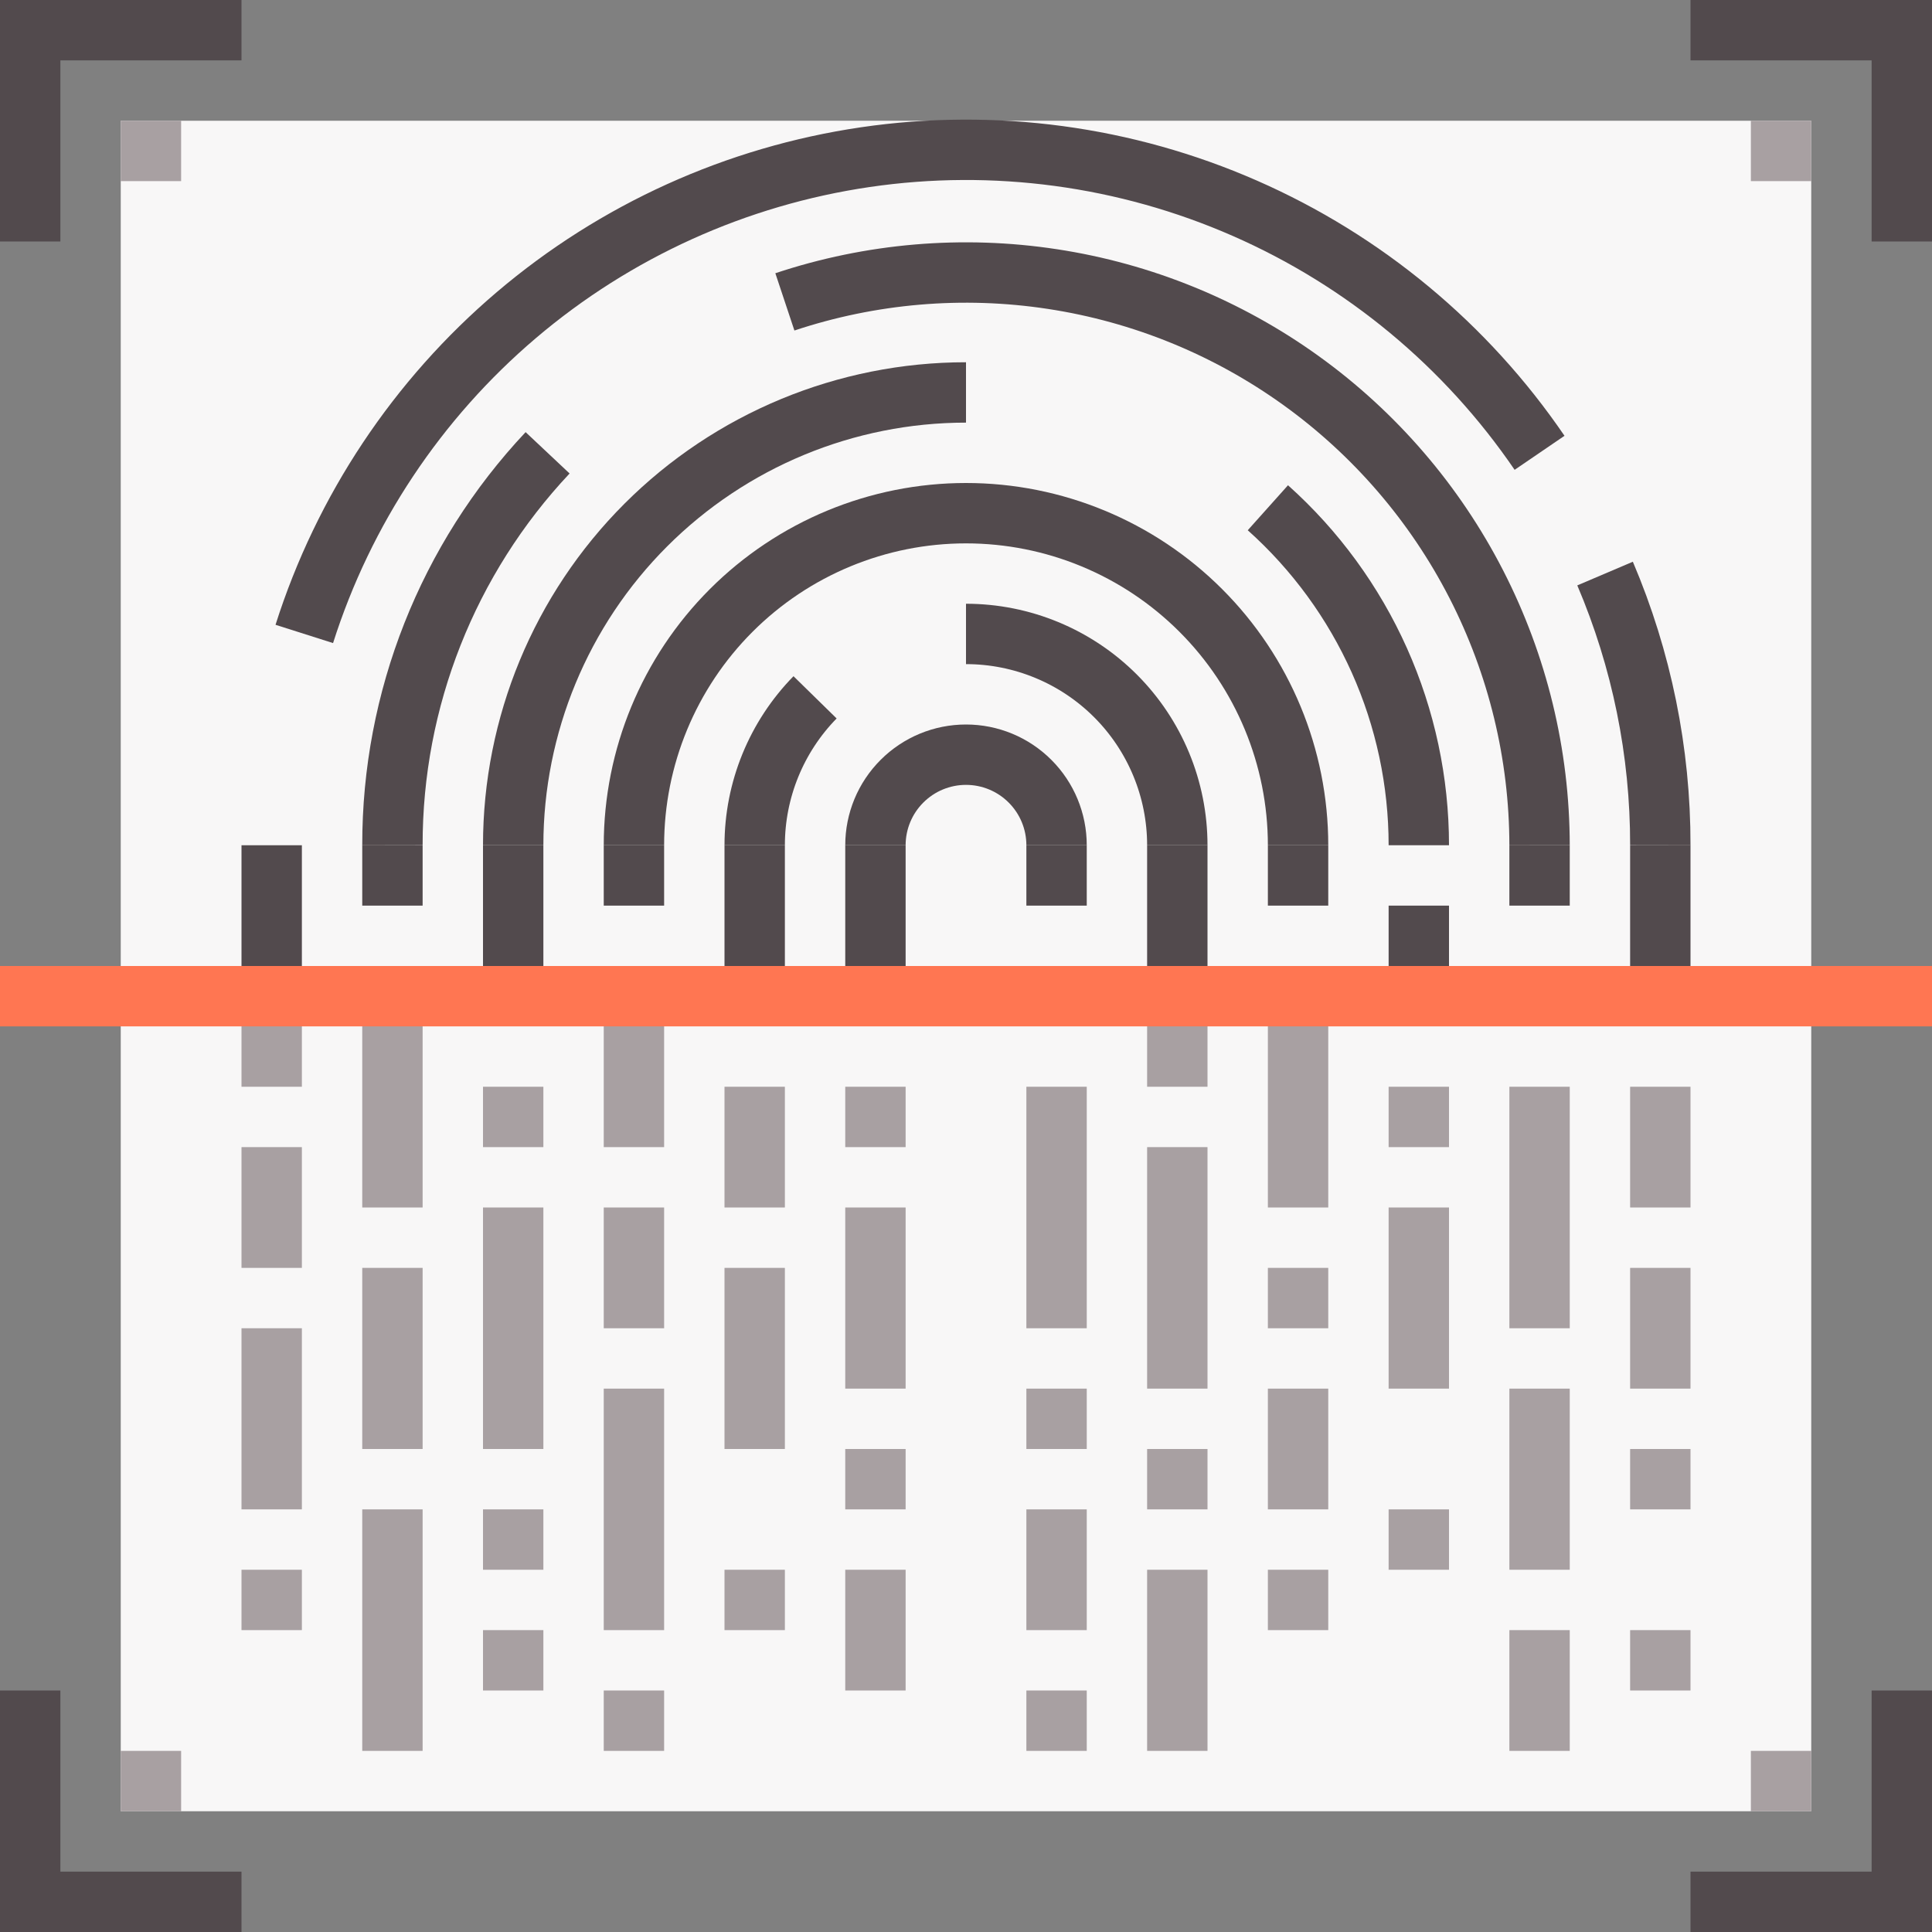 <svg width="64" height="64" viewBox="0 0 64 64" fill="none" xmlns="http://www.w3.org/2000/svg">
<rect x="0" y="0" width="64" height="64" fill="#808080" stroke="none"/>
<path d="M60 4H4V60H60V4Z" fill="#F8F7F7"/>
<path d="M47 33V30" stroke="#524A4D" stroke-width="2" stroke-miterlimit="10"/>
<path d="M9 33V36" stroke="#A8A0A2" stroke-width="2" stroke-miterlimit="10"/>
<path d="M13 33V40" stroke="#A8A0A2" stroke-width="2" stroke-miterlimit="10"/>
<path d="M9 52V54" stroke="#A8A0A2" stroke-width="2" stroke-miterlimit="10"/>
<path d="M17 54V56" stroke="#A8A0A2" stroke-width="2" stroke-miterlimit="10"/>
<path d="M21 56V58" stroke="#A8A0A2" stroke-width="2" stroke-miterlimit="10"/>
<path d="M25 52V54" stroke="#A8A0A2" stroke-width="2" stroke-miterlimit="10"/>
<path d="M29 48V50" stroke="#A8A0A2" stroke-width="2" stroke-miterlimit="10"/>
<path d="M35 56V58" stroke="#A8A0A2" stroke-width="2" stroke-miterlimit="10"/>
<path d="M39 48V50" stroke="#A8A0A2" stroke-width="2" stroke-miterlimit="10"/>
<path d="M43 52V54" stroke="#A8A0A2" stroke-width="2" stroke-miterlimit="10"/>
<path d="M47 50V52" stroke="#A8A0A2" stroke-width="2" stroke-miterlimit="10"/>
<path d="M55 54V56" stroke="#A8A0A2" stroke-width="2" stroke-miterlimit="10"/>
<path d="M55 48V50" stroke="#A8A0A2" stroke-width="2" stroke-miterlimit="10"/>
<path d="M43 42V44" stroke="#A8A0A2" stroke-width="2" stroke-miterlimit="10"/>
<path d="M47 36V38" stroke="#A8A0A2" stroke-width="2" stroke-miterlimit="10"/>
<path d="M35 46V48" stroke="#A8A0A2" stroke-width="2" stroke-miterlimit="10"/>
<path d="M29 36V38" stroke="#A8A0A2" stroke-width="2" stroke-miterlimit="10"/>
<path d="M17 50V52" stroke="#A8A0A2" stroke-width="2" stroke-miterlimit="10"/>
<path d="M17 36V38" stroke="#A8A0A2" stroke-width="2" stroke-miterlimit="10"/>
<path d="M9 38V42" stroke="#A8A0A2" stroke-width="2" stroke-miterlimit="10"/>
<path d="M21 40V44" stroke="#A8A0A2" stroke-width="2" stroke-miterlimit="10"/>
<path d="M29 52V56" stroke="#A8A0A2" stroke-width="2" stroke-miterlimit="10"/>
<path d="M35 50V54" stroke="#A8A0A2" stroke-width="2" stroke-miterlimit="10"/>
<path d="M43 46V50" stroke="#A8A0A2" stroke-width="2" stroke-miterlimit="10"/>
<path d="M51 54V58" stroke="#A8A0A2" stroke-width="2" stroke-miterlimit="10"/>
<path d="M55 42V46" stroke="#A8A0A2" stroke-width="2" stroke-miterlimit="10"/>
<path d="M55 36V40" stroke="#A8A0A2" stroke-width="2" stroke-miterlimit="10"/>
<path d="M47 40V46" stroke="#A8A0A2" stroke-width="2" stroke-miterlimit="10"/>
<path d="M51 46V52" stroke="#A8A0A2" stroke-width="2" stroke-miterlimit="10"/>
<path d="M51 36V44" stroke="#A8A0A2" stroke-width="2" stroke-miterlimit="10"/>
<path d="M39 52V58" stroke="#A8A0A2" stroke-width="2" stroke-miterlimit="10"/>
<path d="M25 36V40" stroke="#A8A0A2" stroke-width="2" stroke-miterlimit="10"/>
<path d="M39 33V36" stroke="#A8A0A2" stroke-width="2" stroke-miterlimit="10"/>
<path d="M21 33V38" stroke="#A8A0A2" stroke-width="2" stroke-miterlimit="10"/>
<path d="M25 42V48" stroke="#A8A0A2" stroke-width="2" stroke-miterlimit="10"/>
<path d="M35 36V44" stroke="#A8A0A2" stroke-width="2" stroke-miterlimit="10"/>
<path d="M43 33V40" stroke="#A8A0A2" stroke-width="2" stroke-miterlimit="10"/>
<path d="M39 38V46" stroke="#A8A0A2" stroke-width="2" stroke-miterlimit="10"/>
<path d="M29 40V46" stroke="#A8A0A2" stroke-width="2" stroke-miterlimit="10"/>
<path d="M29 28C29 27.204 29.316 26.441 29.879 25.879C30.441 25.316 31.204 25 32 25C32.796 25 33.559 25.316 34.121 25.879C34.684 26.441 35 27.204 35 28" stroke="#524A4D" stroke-width="2" stroke-miterlimit="10"/>
<path d="M32 21C33.856 21 35.637 21.738 36.95 23.05C38.263 24.363 39 26.143 39 28" stroke="#524A4D" stroke-width="2" stroke-miterlimit="10"/>
<path d="M25 28C25 26.168 25.718 24.409 27 23.1" stroke="#524A4D" stroke-width="2" stroke-miterlimit="10"/>
<path d="M21 28C21 25.083 22.159 22.285 24.222 20.222C26.285 18.159 29.083 17 32 17C34.917 17 37.715 18.159 39.778 20.222C41.841 22.285 43 25.083 43 28" stroke="#524A4D" stroke-width="2" stroke-miterlimit="10"/>
<path d="M42 16.82C43.573 18.227 44.831 19.95 45.693 21.876C46.555 23.803 47 25.89 47 28" stroke="#524A4D" stroke-width="2" stroke-miterlimit="10"/>
<path d="M17 28C17 24.022 18.58 20.206 21.393 17.393C24.206 14.58 28.022 13 32 13" stroke="#524A4D" stroke-width="2" stroke-miterlimit="10"/>
<path d="M26 10C28.854 9.05 31.892 8.791 34.865 9.245C37.838 9.698 40.661 10.851 43.102 12.609C45.542 14.366 47.531 16.677 48.904 19.353C50.277 22.029 50.996 24.992 51 28" stroke="#524A4D" stroke-width="2" stroke-miterlimit="10"/>
<path d="M13 28C12.992 23.17 14.831 18.519 18.14 15" stroke="#524A4D" stroke-width="2" stroke-miterlimit="10"/>
<path d="M53.17 19C54.382 21.845 55.005 24.907 55 28" stroke="#524A4D" stroke-width="2" stroke-miterlimit="10"/>
<path d="M10.08 21C11.386 16.89 13.82 13.23 17.106 10.437C20.392 7.644 24.397 5.832 28.664 5.206C32.931 4.58 37.288 5.167 41.237 6.899C45.187 8.63 48.57 11.438 51 15" stroke="#524A4D" stroke-width="2" stroke-miterlimit="10"/>
<path d="M29 28V33" stroke="#524A4D" stroke-width="2" stroke-miterlimit="10"/>
<path d="M55 28V33" stroke="#524A4D" stroke-width="2" stroke-miterlimit="10"/>
<path d="M51 28V30" stroke="#524A4D" stroke-width="2" stroke-miterlimit="10"/>
<path d="M43 28V30" stroke="#524A4D" stroke-width="2" stroke-miterlimit="10"/>
<path d="M35 28V30" stroke="#524A4D" stroke-width="2" stroke-miterlimit="10"/>
<path d="M25 28V33" stroke="#524A4D" stroke-width="2" stroke-miterlimit="10"/>
<path d="M21 28V30" stroke="#524A4D" stroke-width="2" stroke-miterlimit="10"/>
<path d="M9 28V33" stroke="#524A4D" stroke-width="2" stroke-miterlimit="10"/>
<path d="M17 28V33" stroke="#524A4D" stroke-width="2" stroke-miterlimit="10"/>
<path d="M39 28V33" stroke="#524A4D" stroke-width="2" stroke-miterlimit="10"/>
<path d="M13 28V30" stroke="#524A4D" stroke-width="2" stroke-miterlimit="10"/>
<path d="M63 56V63H56" stroke="#524A4D" stroke-width="2" stroke-miterlimit="10"/>
<path d="M8 63H1V56" stroke="#524A4D" stroke-width="2" stroke-miterlimit="10"/>
<path d="M8 1H1V8" stroke="#524A4D" stroke-width="2" stroke-miterlimit="10"/>
<path d="M56 1H63V8" stroke="#524A4D" stroke-width="2" stroke-miterlimit="10"/>
<path d="M4 5H6" stroke="#A8A0A2" stroke-width="2" stroke-miterlimit="10"/>
<path d="M58 5H60" stroke="#A8A0A2" stroke-width="2" stroke-miterlimit="10"/>
<path d="M4 59H6" stroke="#A8A0A2" stroke-width="2" stroke-miterlimit="10"/>
<path d="M58 59H60" stroke="#A8A0A2" stroke-width="2" stroke-miterlimit="10"/>
<path d="M0 33H64" stroke="#FF7652" stroke-width="2" stroke-miterlimit="10"/>
<path d="M9 44V50" stroke="#A8A0A2" stroke-width="2" stroke-miterlimit="10"/>
<path d="M13 50V58" stroke="#A8A0A2" stroke-width="2" stroke-miterlimit="10"/>
<path d="M21 46V54" stroke="#A8A0A2" stroke-width="2" stroke-miterlimit="10"/>
<path d="M17 40V48" stroke="#A8A0A2" stroke-width="2" stroke-miterlimit="10"/>
<path d="M13 42V48" stroke="#A8A0A2" stroke-width="2" stroke-miterlimit="10"/>
</svg>
